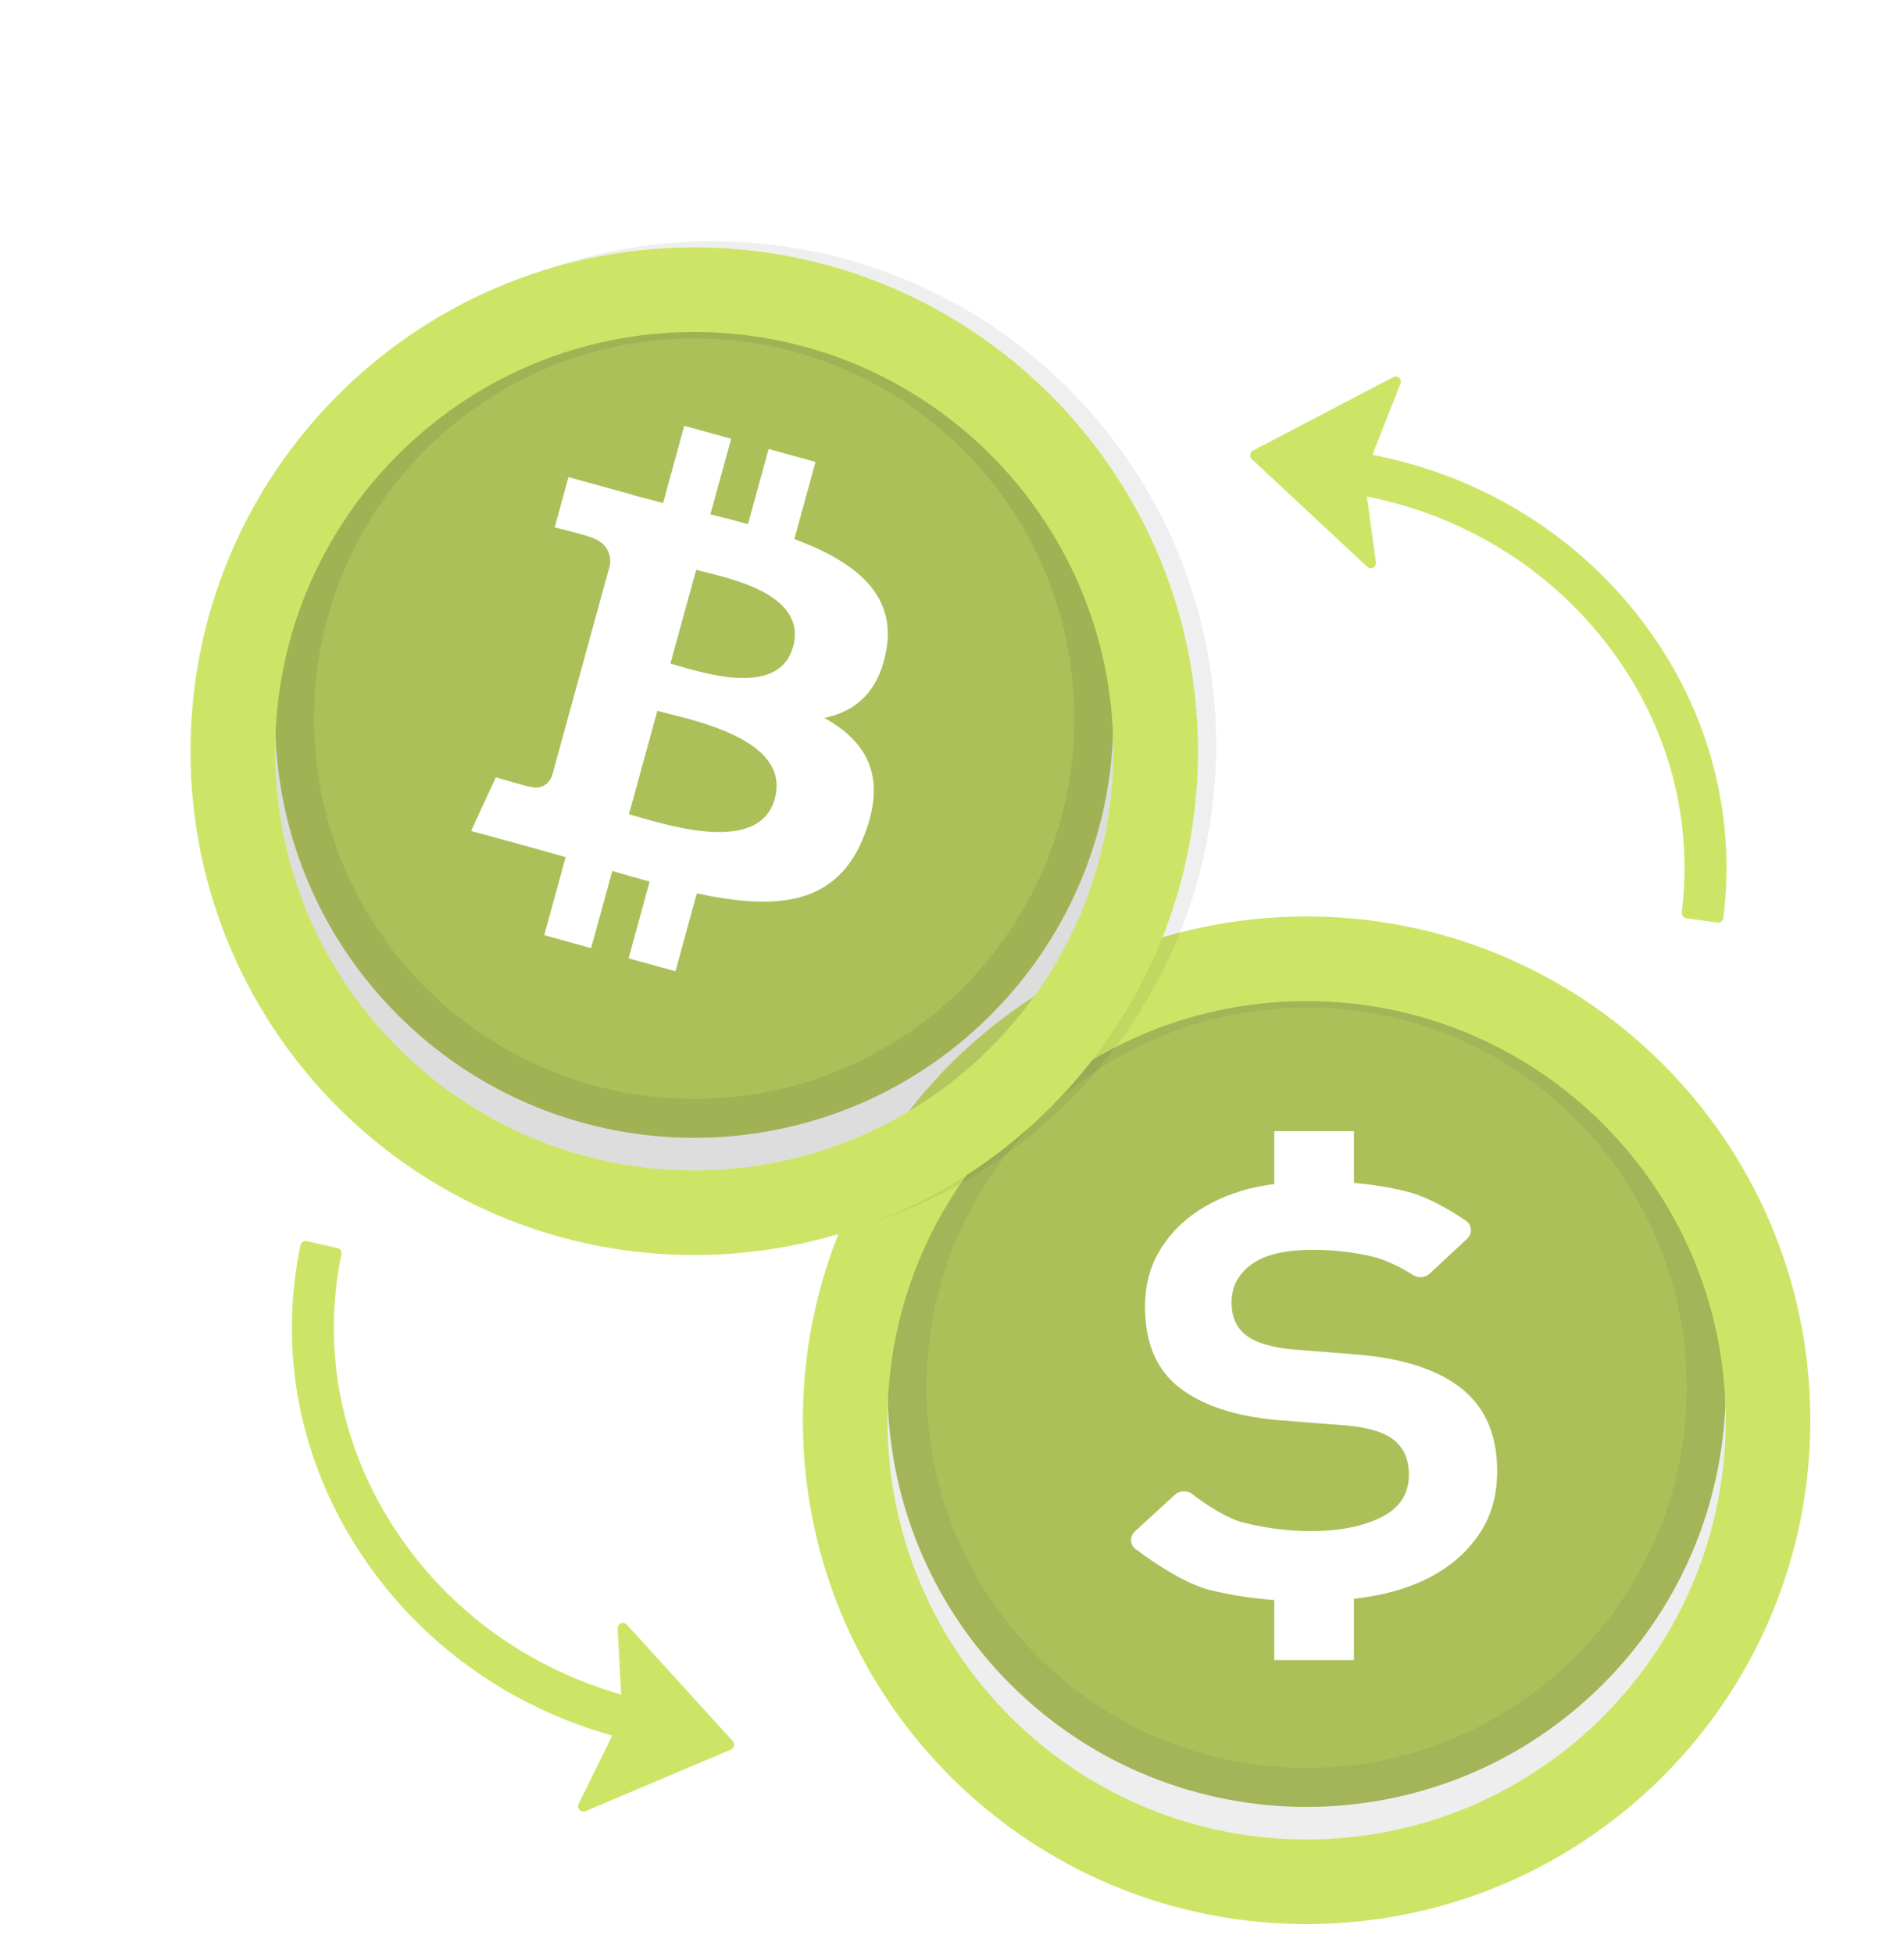 <svg width="234" height="240" viewBox="0 0 234 240" fill="none" xmlns="http://www.w3.org/2000/svg">
<g opacity="0.89" filter="url(#filter0_d_2_534)">
<path d="M197.004 202.951C217.12 182.834 217.12 150.219 197.004 130.103C176.887 109.987 144.272 109.987 124.156 130.103C104.04 150.219 104.04 182.834 124.156 202.951C144.272 223.067 176.887 223.067 197.004 202.951Z" fill="#A2B844"/>
<path opacity="0.1" d="M160.237 110.377C129.227 110.565 104.239 135.857 104.429 166.867C104.616 197.877 129.909 222.865 160.918 222.675C191.928 222.488 216.916 197.195 216.726 166.185C216.539 135.176 191.246 110.188 160.237 110.377ZM160.862 213.244C135.061 213.401 114.016 192.612 113.859 166.811C113.702 141.01 134.492 119.965 160.293 119.808C186.094 119.651 207.139 140.44 207.293 166.241C207.45 192.043 186.661 213.087 160.86 213.242L160.862 213.244Z" fill="#434244"/>
<g filter="url(#filter1_d_2_534)">
<path d="M160.204 104.618C126.012 104.827 98.463 132.711 98.669 166.902C98.878 201.094 126.762 228.643 160.953 228.437C195.145 228.228 222.694 200.344 222.488 166.153C222.279 131.961 194.395 104.412 160.204 104.618ZM160.89 218.038C132.441 218.212 109.239 195.29 109.068 166.841C108.894 138.393 131.816 115.19 160.265 115.019C188.713 114.846 211.916 137.767 212.087 166.216C212.26 194.665 189.339 217.867 160.89 218.038Z" fill="#C7E254"/>
</g>
<path opacity="0.08" d="M131.329 131.329C155.506 107.152 155.506 67.953 131.329 43.776C107.152 19.599 67.953 19.599 43.776 43.776C19.599 67.953 19.599 107.152 43.776 131.329C67.953 155.506 107.152 155.506 131.329 131.329Z" fill="#272525"/>
<path d="M121.745 120.733C141.862 100.617 141.862 68.002 121.745 47.885C101.629 27.769 69.014 27.769 48.898 47.885C28.782 68.002 28.782 100.617 48.898 120.733C69.014 140.849 101.629 140.849 121.745 120.733Z" fill="#A2B844"/>
<path opacity="0.1" d="M84.982 28.159C53.972 28.346 28.984 53.639 29.174 84.649C29.361 115.658 54.654 140.647 85.663 140.457C116.673 140.269 141.661 114.977 141.471 83.967C141.284 52.957 115.991 27.969 84.982 28.159ZM85.605 131.029C59.804 131.186 38.759 110.396 38.604 84.595C38.447 58.794 59.237 37.749 85.038 37.594C110.839 37.437 131.884 58.227 132.039 84.028C132.195 109.829 111.406 130.874 85.605 131.029Z" fill="#272525"/>
<g filter="url(#filter2_d_2_534)">
<path d="M84.947 22.4C50.755 22.608 23.206 50.492 23.412 84.684C23.621 118.875 51.505 146.424 85.696 146.218C119.888 146.01 147.437 118.126 147.231 83.934C147.022 49.743 119.138 22.194 84.947 22.4ZM85.635 135.82C57.187 135.993 33.984 113.072 33.813 84.623C33.639 56.174 56.561 32.974 85.01 32.8C113.459 32.627 136.661 55.549 136.832 83.997C137.006 112.446 114.084 135.649 85.635 135.82Z" fill="#C7E254"/>
</g>
<g filter="url(#filter3_d_2_534)">
<path d="M181.266 182.748C180.105 184.745 178.511 186.412 176.494 187.776C174.467 189.137 172.043 190.151 169.226 190.819C167.995 191.105 166.705 191.303 165.396 191.466V199H155.604V191.617C152.815 191.401 150.149 191.002 147.639 190.367C143.807 189.403 138.788 185.511 138.788 185.511C138.358 185.281 138.073 184.876 138.013 184.428C137.95 183.976 138.119 183.52 138.471 183.198L143.377 178.691C143.906 178.211 144.727 178.12 145.362 178.477C145.362 178.477 149.035 181.405 151.817 182.103C154.599 182.798 157.36 183.147 160.115 183.147C163.588 183.147 166.459 182.583 168.736 181.457C171.017 180.322 172.154 178.568 172.154 176.172C172.154 174.446 171.596 173.086 170.471 172.086C169.35 171.094 167.453 170.469 164.776 170.195L155.988 169.501C150.784 169.035 146.77 167.702 143.951 165.518C141.123 163.326 139.719 160.001 139.719 155.558C139.719 153.098 140.259 150.908 141.346 148.982C142.435 147.056 143.913 145.43 145.794 144.104C147.674 142.775 149.864 141.78 152.357 141.117C153.4 140.839 154.493 140.657 155.604 140.49V134H165.396V140.36C167.682 140.566 169.857 140.903 171.881 141.415C175.316 142.276 178.924 144.867 178.924 144.867C179.375 145.081 179.682 145.485 179.76 145.946C179.838 146.414 179.671 146.874 179.315 147.211L174.713 151.5C174.223 151.956 173.465 152.075 172.838 151.778C172.838 151.778 170.114 149.996 167.76 149.433C165.407 148.87 162.936 148.584 160.333 148.584C156.93 148.584 154.416 149.183 152.793 150.375C151.165 151.575 150.357 153.134 150.357 155.056C150.357 156.788 150.925 158.113 152.089 159.038C153.245 159.97 155.196 160.575 157.945 160.831L165.647 161.434C171.356 161.898 175.679 163.29 178.606 165.613C181.538 167.94 183 171.328 183 175.772C183 178.436 182.421 180.754 181.266 182.748Z" fill="white"/>
</g>
<g filter="url(#filter4_d_2_534)">
<path d="M107.934 74.871C109.158 67.854 103.883 63.94 96.623 61.245L99.225 51.764L93.461 50.176L90.93 59.408C89.421 58.985 87.86 58.591 86.312 58.202L88.86 48.914L83.096 47.326L80.494 56.808C79.241 56.486 78.002 56.168 76.808 55.848L76.816 55.82L68.862 53.632L67.175 59.802C67.175 59.802 71.454 60.884 71.362 60.947C73.7 61.604 74.084 63.16 73.979 64.385L70.997 75.222L66.838 90.358C66.535 91.065 65.776 92.121 64.139 91.676C64.189 91.765 59.939 90.527 59.939 90.527L56.898 97.108L64.409 99.172C65.806 99.564 67.176 99.948 68.518 100.325L65.885 109.918L71.649 111.506L74.251 102.024C75.82 102.494 77.356 102.925 78.841 103.327L76.251 112.767L82.014 114.355L84.643 104.777C94.5 106.886 101.961 106.308 105.302 97.437C107.997 90.281 105.447 86.072 100.305 83.225C104.122 82.445 107.03 80.007 107.917 74.881L107.934 74.871ZM94.221 93.148C92.255 100.314 80.219 96.13 76.296 95.058L79.789 82.348C83.694 83.43 96.274 85.677 94.221 93.148ZM96.459 74.487C94.661 80.999 84.648 77.427 81.388 76.542L84.561 65.026C87.817 65.925 98.335 67.698 96.469 74.504L96.459 74.487Z" fill="white"/>
</g>
<path d="M90.059 209.952L77.043 195.646C76.629 195.192 75.874 195.508 75.907 196.122L76.343 204.229C64.975 200.969 55.277 193.985 48.81 184.325C41.929 174.044 39.506 161.926 41.962 150.133C42.034 149.782 41.816 149.437 41.465 149.358L37.709 148.519C37.355 148.439 37.002 148.664 36.926 149.02C34.164 162.2 36.852 175.728 44.525 187.19C51.737 197.963 62.564 205.721 75.242 209.275L71.111 217.673C70.844 218.216 71.394 218.8 71.952 218.563L89.829 210.995C90.244 210.819 90.361 210.288 90.059 209.952Z" fill="#C7E254"/>
<path d="M201.096 71.383C193.027 61.237 181.6 54.394 168.671 51.889L172.115 43.14C172.331 42.592 171.75 42.067 171.227 42.341L153.974 51.378C153.585 51.582 153.514 52.109 153.835 52.409L168.029 65.649C168.467 66.059 169.177 65.692 169.095 65.096L167.992 57.008C179.59 59.326 189.826 65.49 197.064 74.59C204.768 84.279 208.174 96.162 206.689 108.121C206.647 108.468 206.886 108.786 207.232 108.836L211.075 109.367C211.426 109.417 211.752 109.171 211.797 108.819C213.474 95.452 209.688 82.182 201.098 71.383H201.096Z" fill="#C7E254"/>
</g>
<defs>
<filter id="filter0_d_2_534" x="19.411" y="22.399" width="207.078" height="214.039" filterUnits="userSpaceOnUse" color-interpolation-filters="sRGB">
<feFlood flood-opacity="0" result="BackgroundImageFix"/>
<feColorMatrix in="SourceAlpha" type="matrix" values="0 0 0 0 0 0 0 0 0 0 0 0 0 0 0 0 0 0 127 0" result="hardAlpha"/>
<feOffset dy="4"/>
<feGaussianBlur stdDeviation="2"/>
<feComposite in2="hardAlpha" operator="out"/>
<feColorMatrix type="matrix" values="0 0 0 0 0 0 0 0 0 0 0 0 0 0 0 0 0 0 0.35 0"/>
<feBlend mode="normal" in2="BackgroundImageFix" result="effect1_dropShadow_2_534"/>
<feBlend mode="normal" in="SourceGraphic" in2="effect1_dropShadow_2_534" result="shape"/>
</filter>
<filter id="filter1_d_2_534" x="94.668" y="104.617" width="131.821" height="131.821" filterUnits="userSpaceOnUse" color-interpolation-filters="sRGB">
<feFlood flood-opacity="0" result="BackgroundImageFix"/>
<feColorMatrix in="SourceAlpha" type="matrix" values="0 0 0 0 0 0 0 0 0 0 0 0 0 0 0 0 0 0 127 0" result="hardAlpha"/>
<feOffset dy="4"/>
<feGaussianBlur stdDeviation="2"/>
<feComposite in2="hardAlpha" operator="out"/>
<feColorMatrix type="matrix" values="0 0 0 0 0 0 0 0 0 0 0 0 0 0 0 0 0 0 0.25 0"/>
<feBlend mode="normal" in2="BackgroundImageFix" result="effect1_dropShadow_2_534"/>
<feBlend mode="normal" in="SourceGraphic" in2="effect1_dropShadow_2_534" result="shape"/>
</filter>
<filter id="filter2_d_2_534" x="19.411" y="22.399" width="131.821" height="131.821" filterUnits="userSpaceOnUse" color-interpolation-filters="sRGB">
<feFlood flood-opacity="0" result="BackgroundImageFix"/>
<feColorMatrix in="SourceAlpha" type="matrix" values="0 0 0 0 0 0 0 0 0 0 0 0 0 0 0 0 0 0 127 0" result="hardAlpha"/>
<feOffset dy="4"/>
<feGaussianBlur stdDeviation="2"/>
<feComposite in2="hardAlpha" operator="out"/>
<feColorMatrix type="matrix" values="0 0 0 0 0 0 0 0 0 0 0 0 0 0 0 0 0 0 0.3 0"/>
<feBlend mode="normal" in2="BackgroundImageFix" result="effect1_dropShadow_2_534"/>
<feBlend mode="normal" in="SourceGraphic" in2="effect1_dropShadow_2_534" result="shape"/>
</filter>
<filter id="filter3_d_2_534" x="135" y="131" width="53" height="73" filterUnits="userSpaceOnUse" color-interpolation-filters="sRGB">
<feFlood flood-opacity="0" result="BackgroundImageFix"/>
<feColorMatrix in="SourceAlpha" type="matrix" values="0 0 0 0 0 0 0 0 0 0 0 0 0 0 0 0 0 0 127 0" result="hardAlpha"/>
<feOffset dx="1" dy="1"/>
<feGaussianBlur stdDeviation="2"/>
<feComposite in2="hardAlpha" operator="out"/>
<feColorMatrix type="matrix" values="0 0 0 0 0 0 0 0 0 0 0 0 0 0 0 0 0 0 0.25 0"/>
<feBlend mode="normal" in2="BackgroundImageFix" result="effect1_dropShadow_2_534"/>
<feBlend mode="normal" in="SourceGraphic" in2="effect1_dropShadow_2_534" result="shape"/>
</filter>
<filter id="filter4_d_2_534" x="53.898" y="44.326" width="59.213" height="75.029" filterUnits="userSpaceOnUse" color-interpolation-filters="sRGB">
<feFlood flood-opacity="0" result="BackgroundImageFix"/>
<feColorMatrix in="SourceAlpha" type="matrix" values="0 0 0 0 0 0 0 0 0 0 0 0 0 0 0 0 0 0 127 0" result="hardAlpha"/>
<feOffset dx="1" dy="1"/>
<feGaussianBlur stdDeviation="2"/>
<feComposite in2="hardAlpha" operator="out"/>
<feColorMatrix type="matrix" values="0 0 0 0 0 0 0 0 0 0 0 0 0 0 0 0 0 0 0.25 0"/>
<feBlend mode="normal" in2="BackgroundImageFix" result="effect1_dropShadow_2_534"/>
<feBlend mode="normal" in="SourceGraphic" in2="effect1_dropShadow_2_534" result="shape"/>
</filter>
</defs>
</svg>
